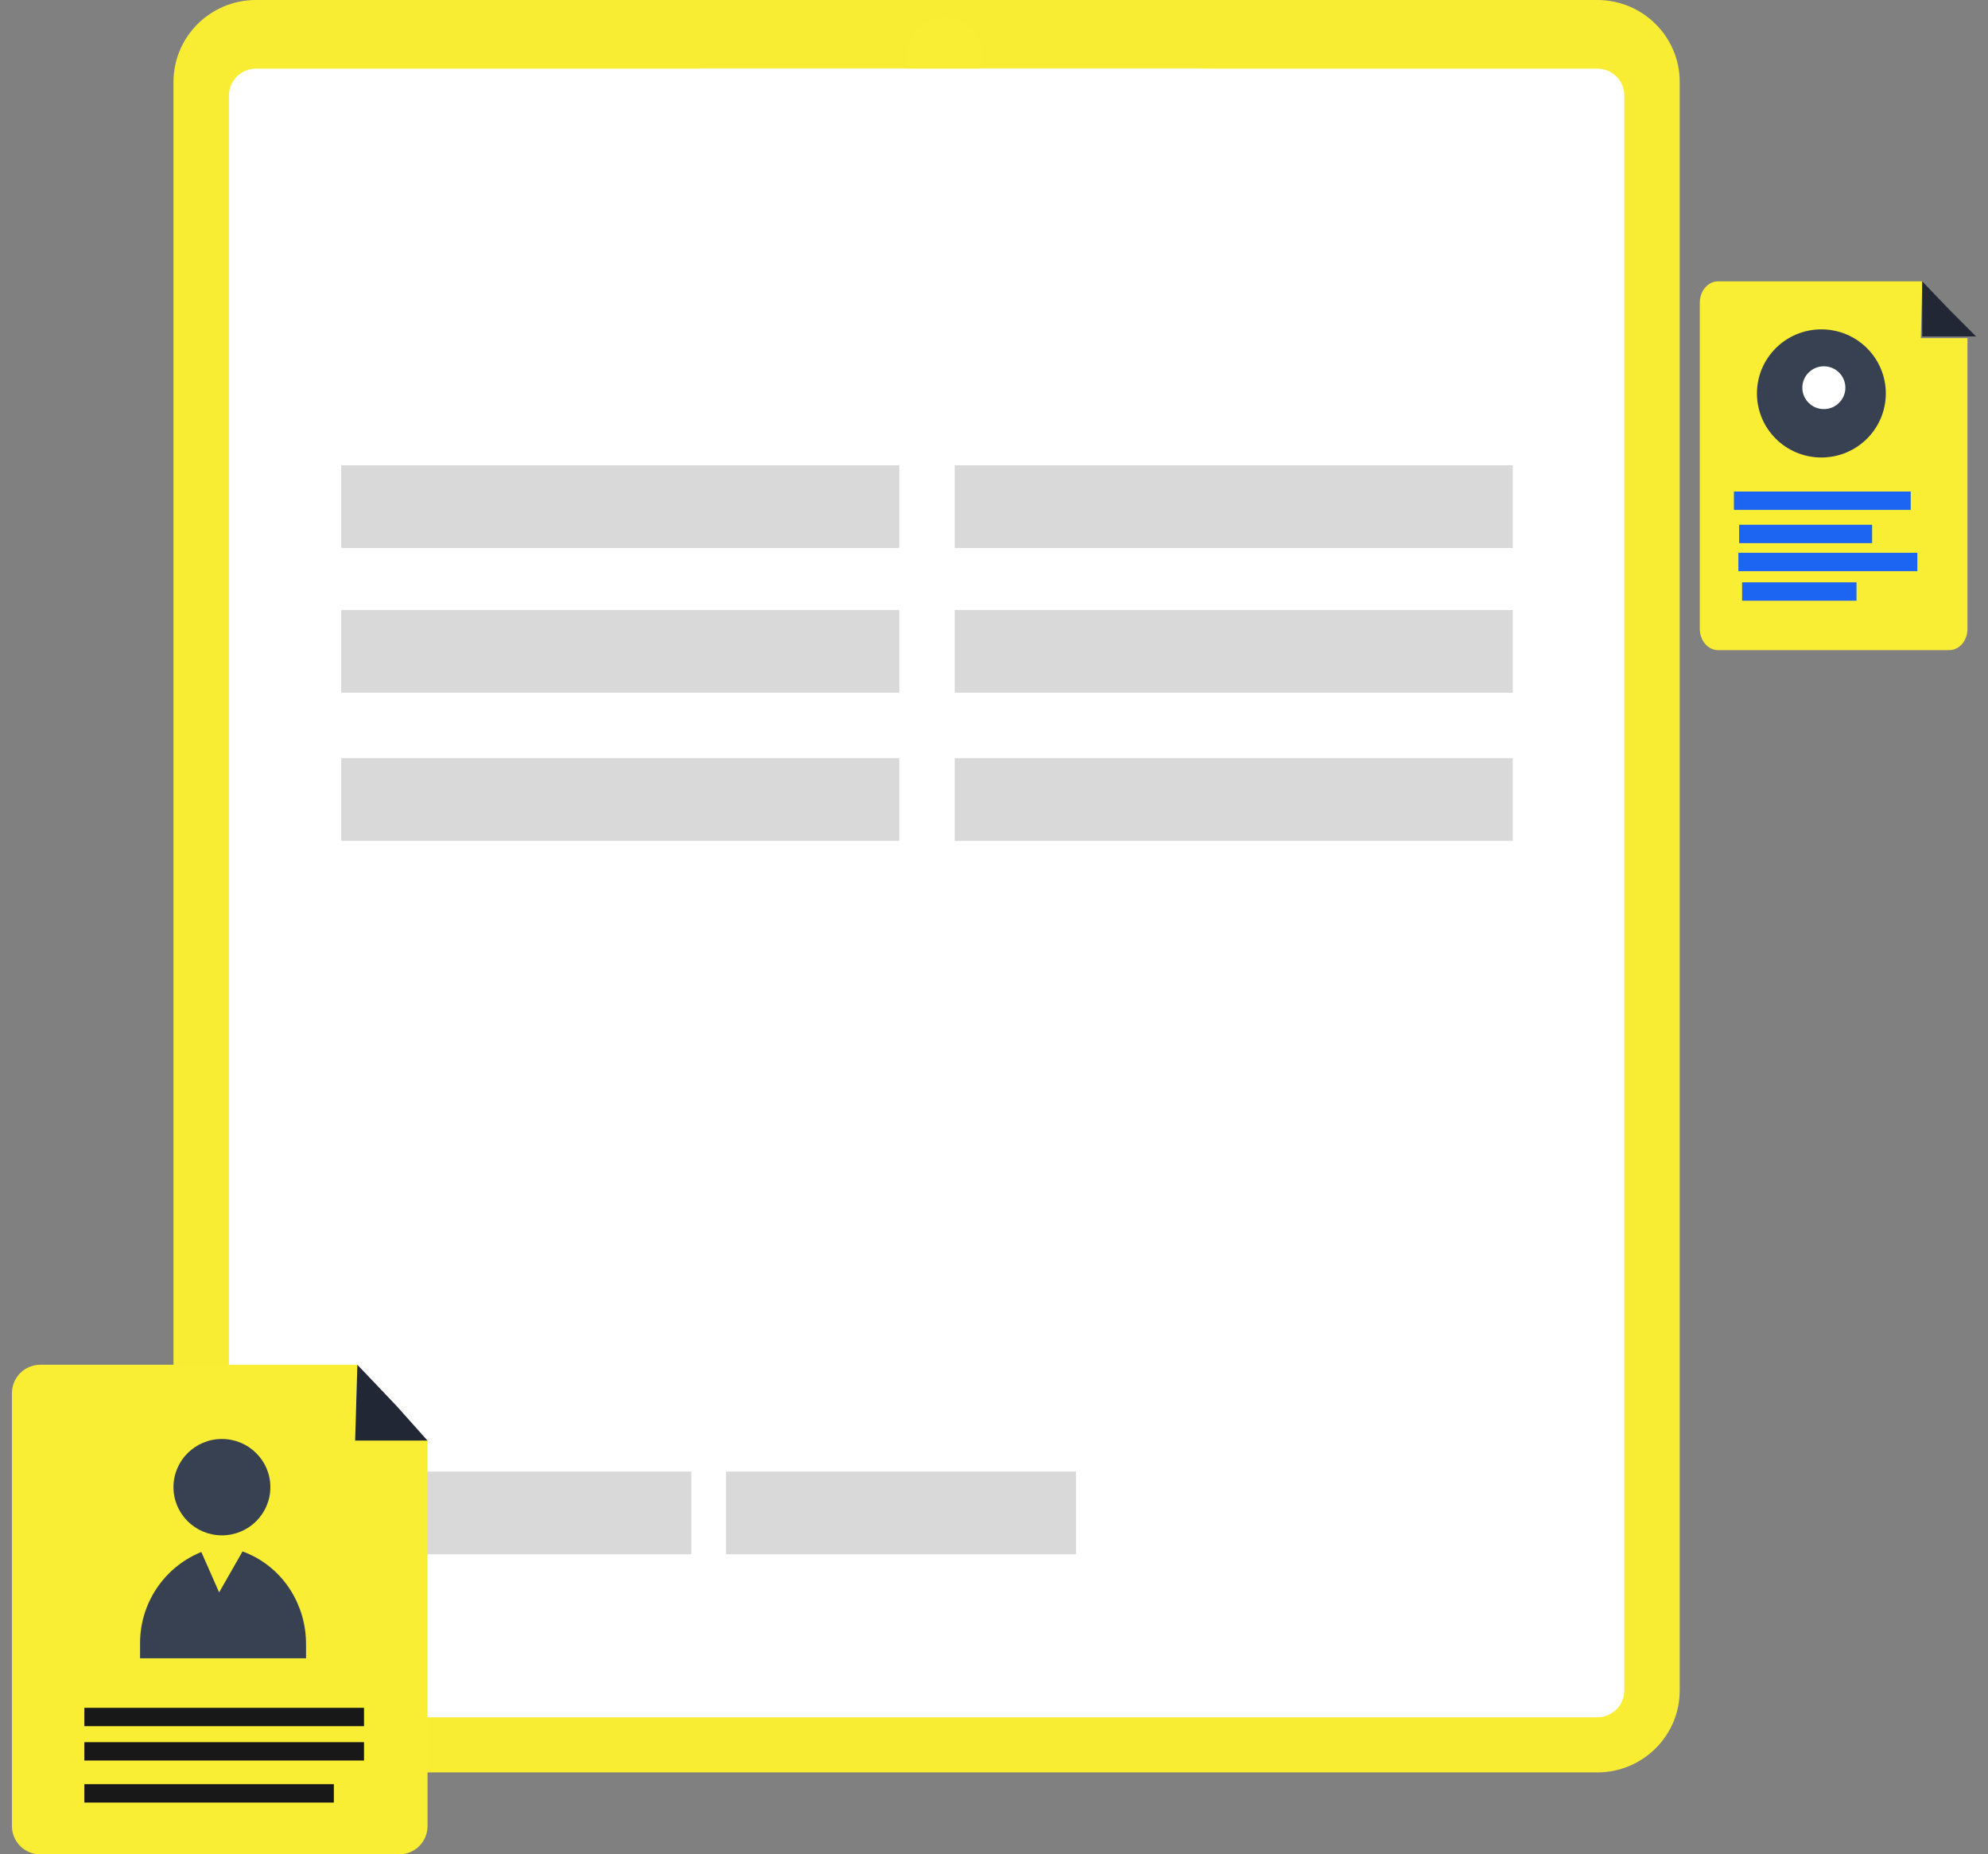 <svg width="89" height="83" viewBox="0 0 89 83" fill="none" xmlns="http://www.w3.org/2000/svg">
<rect x="0" y="0" width="89" height="83" fill="#808080" stroke="none"/>
<g clipPath="url(#clip0_1627_2485)">
<path d="M71.507 79.332H11.457C9.418 79.332 7.766 77.689 7.766 75.662V3.67C7.767 1.643 9.42 0 11.457 0H71.507C73.546 0 75.199 1.643 75.199 3.67V75.662C75.199 77.689 73.546 79.332 71.507 79.332Z" fill="#F9ED34"/>
<path d="M10.25 75.662V4.275C10.25 3.611 10.791 3.073 11.459 3.073H71.509C72.176 3.073 72.718 3.611 72.718 4.275V75.662C72.718 76.326 72.176 76.864 71.509 76.864H11.459C10.79 76.864 10.25 76.326 10.25 75.662Z" fill="white"/>
<path d="M42.282 4.165C43.219 4.165 43.978 3.41 43.978 2.479C43.978 1.548 43.219 0.793 42.282 0.793C41.345 0.793 40.586 1.548 40.586 2.479C40.586 3.41 41.345 4.165 42.282 4.165Z" fill="#F9EE34"/>
<path d="M51.657 5.553H33.503C32.291 5.553 31.309 4.577 31.309 3.372V3.074H53.853V3.372C53.853 4.577 52.871 5.553 51.657 5.553Z" fill="white"/>
<path d="M86.058 12.593H76.917C76.464 12.593 76.098 13.019 76.098 13.545V28.148C76.098 28.674 76.464 29.1 76.917 29.1H87.262C87.715 29.1 88.081 28.674 88.081 28.148V15.134H85.993L86.058 12.593Z" fill="#F9EE34"/>
<path d="M88.464 15.058H86.055V12.593L87.291 13.883L88.464 15.058Z" fill="#212734"/>
<path d="M81.541 20.477C83.134 20.477 84.425 19.194 84.425 17.61C84.425 16.026 83.134 14.742 81.541 14.742C79.948 14.742 78.656 16.026 78.656 17.61C78.656 19.194 79.948 20.477 81.541 20.477Z" fill="#374151"/>
<path d="M81.651 18.311C82.183 18.311 82.615 17.883 82.615 17.353C82.615 16.824 82.183 16.395 81.651 16.395C81.119 16.395 80.688 16.824 80.688 17.353C80.688 17.883 81.119 18.311 81.651 18.311Z" fill="white"/>
<path d="M77.625 22.412H85.539" stroke="#1C64F2" stroke-width="0.822"/>
<path d="M77.859 23.899H83.812" stroke="#1C64F2" stroke-width="0.822"/>
<path d="M77.824 25.154H85.837" stroke="#1C64F2" stroke-width="0.822"/>
<path d="M77.992 26.476H83.113" stroke="#1C64F2" stroke-width="0.822"/>
<rect x="15.277" y="65.867" width="15.672" height="3.702" fill="#D9D9D9"/>
<rect x="15.277" y="20.825" width="24.982" height="3.702" fill="#D9D9D9"/>
<rect x="15.277" y="27.303" width="24.982" height="3.702" fill="#D9D9D9"/>
<rect x="15.277" y="33.936" width="24.982" height="3.702" fill="#D9D9D9"/>
<rect x="32.5" y="65.867" width="15.672" height="3.702" fill="#D9D9D9"/>
<rect x="42.742" y="20.825" width="24.982" height="3.702" fill="#D9D9D9"/>
<rect x="42.742" y="27.303" width="24.982" height="3.702" fill="#D9D9D9"/>
<rect x="42.742" y="33.936" width="24.982" height="3.702" fill="#D9D9D9"/>
<path d="M15.996 61.085H1.808C1.105 61.085 0.535 61.651 0.535 62.35V81.736C0.535 82.435 1.105 83.001 1.808 83.001H17.867C18.57 83.001 19.14 82.435 19.14 81.736V64.457H15.897L15.996 61.085Z" fill="#F9EE34"/>
<path d="M19.137 64.478H15.898L15.998 61.085L17.761 62.936L19.137 64.478Z" fill="#212734"/>
<path d="M3.777 76.851H16.296" stroke="#181818" stroke-width="0.822" stroke-miterlimit="10"/>
<path d="M3.777 78.389H16.296" stroke="#181818" stroke-width="0.822" stroke-miterlimit="10"/>
<path d="M3.777 80.27H14.946" stroke="#181818" stroke-width="0.822" stroke-miterlimit="10"/>
<path d="M9.935 68.721C11.133 68.721 12.104 67.755 12.104 66.564C12.104 65.373 11.133 64.408 9.935 64.408C8.737 64.408 7.766 65.373 7.766 66.564C7.766 67.755 8.737 68.721 9.935 68.721Z" fill="#374151"/>
<path d="M13.702 74.224H6.27V73.544C6.27 71.79 7.311 70.198 8.928 69.501C8.955 69.488 8.983 69.476 9.013 69.465L9.81 71.275L10.858 69.441C10.968 69.479 11.078 69.524 11.185 69.575C12.74 70.291 13.7 71.875 13.7 73.576L13.702 74.224Z" fill="#374151"/>
</g>
<defs>
<clipPath id="clip0_1627_2485">
<rect width="87.931" height="83" fill="white" transform="translate(0.535)"/>
</clipPath>
</defs>
</svg>
